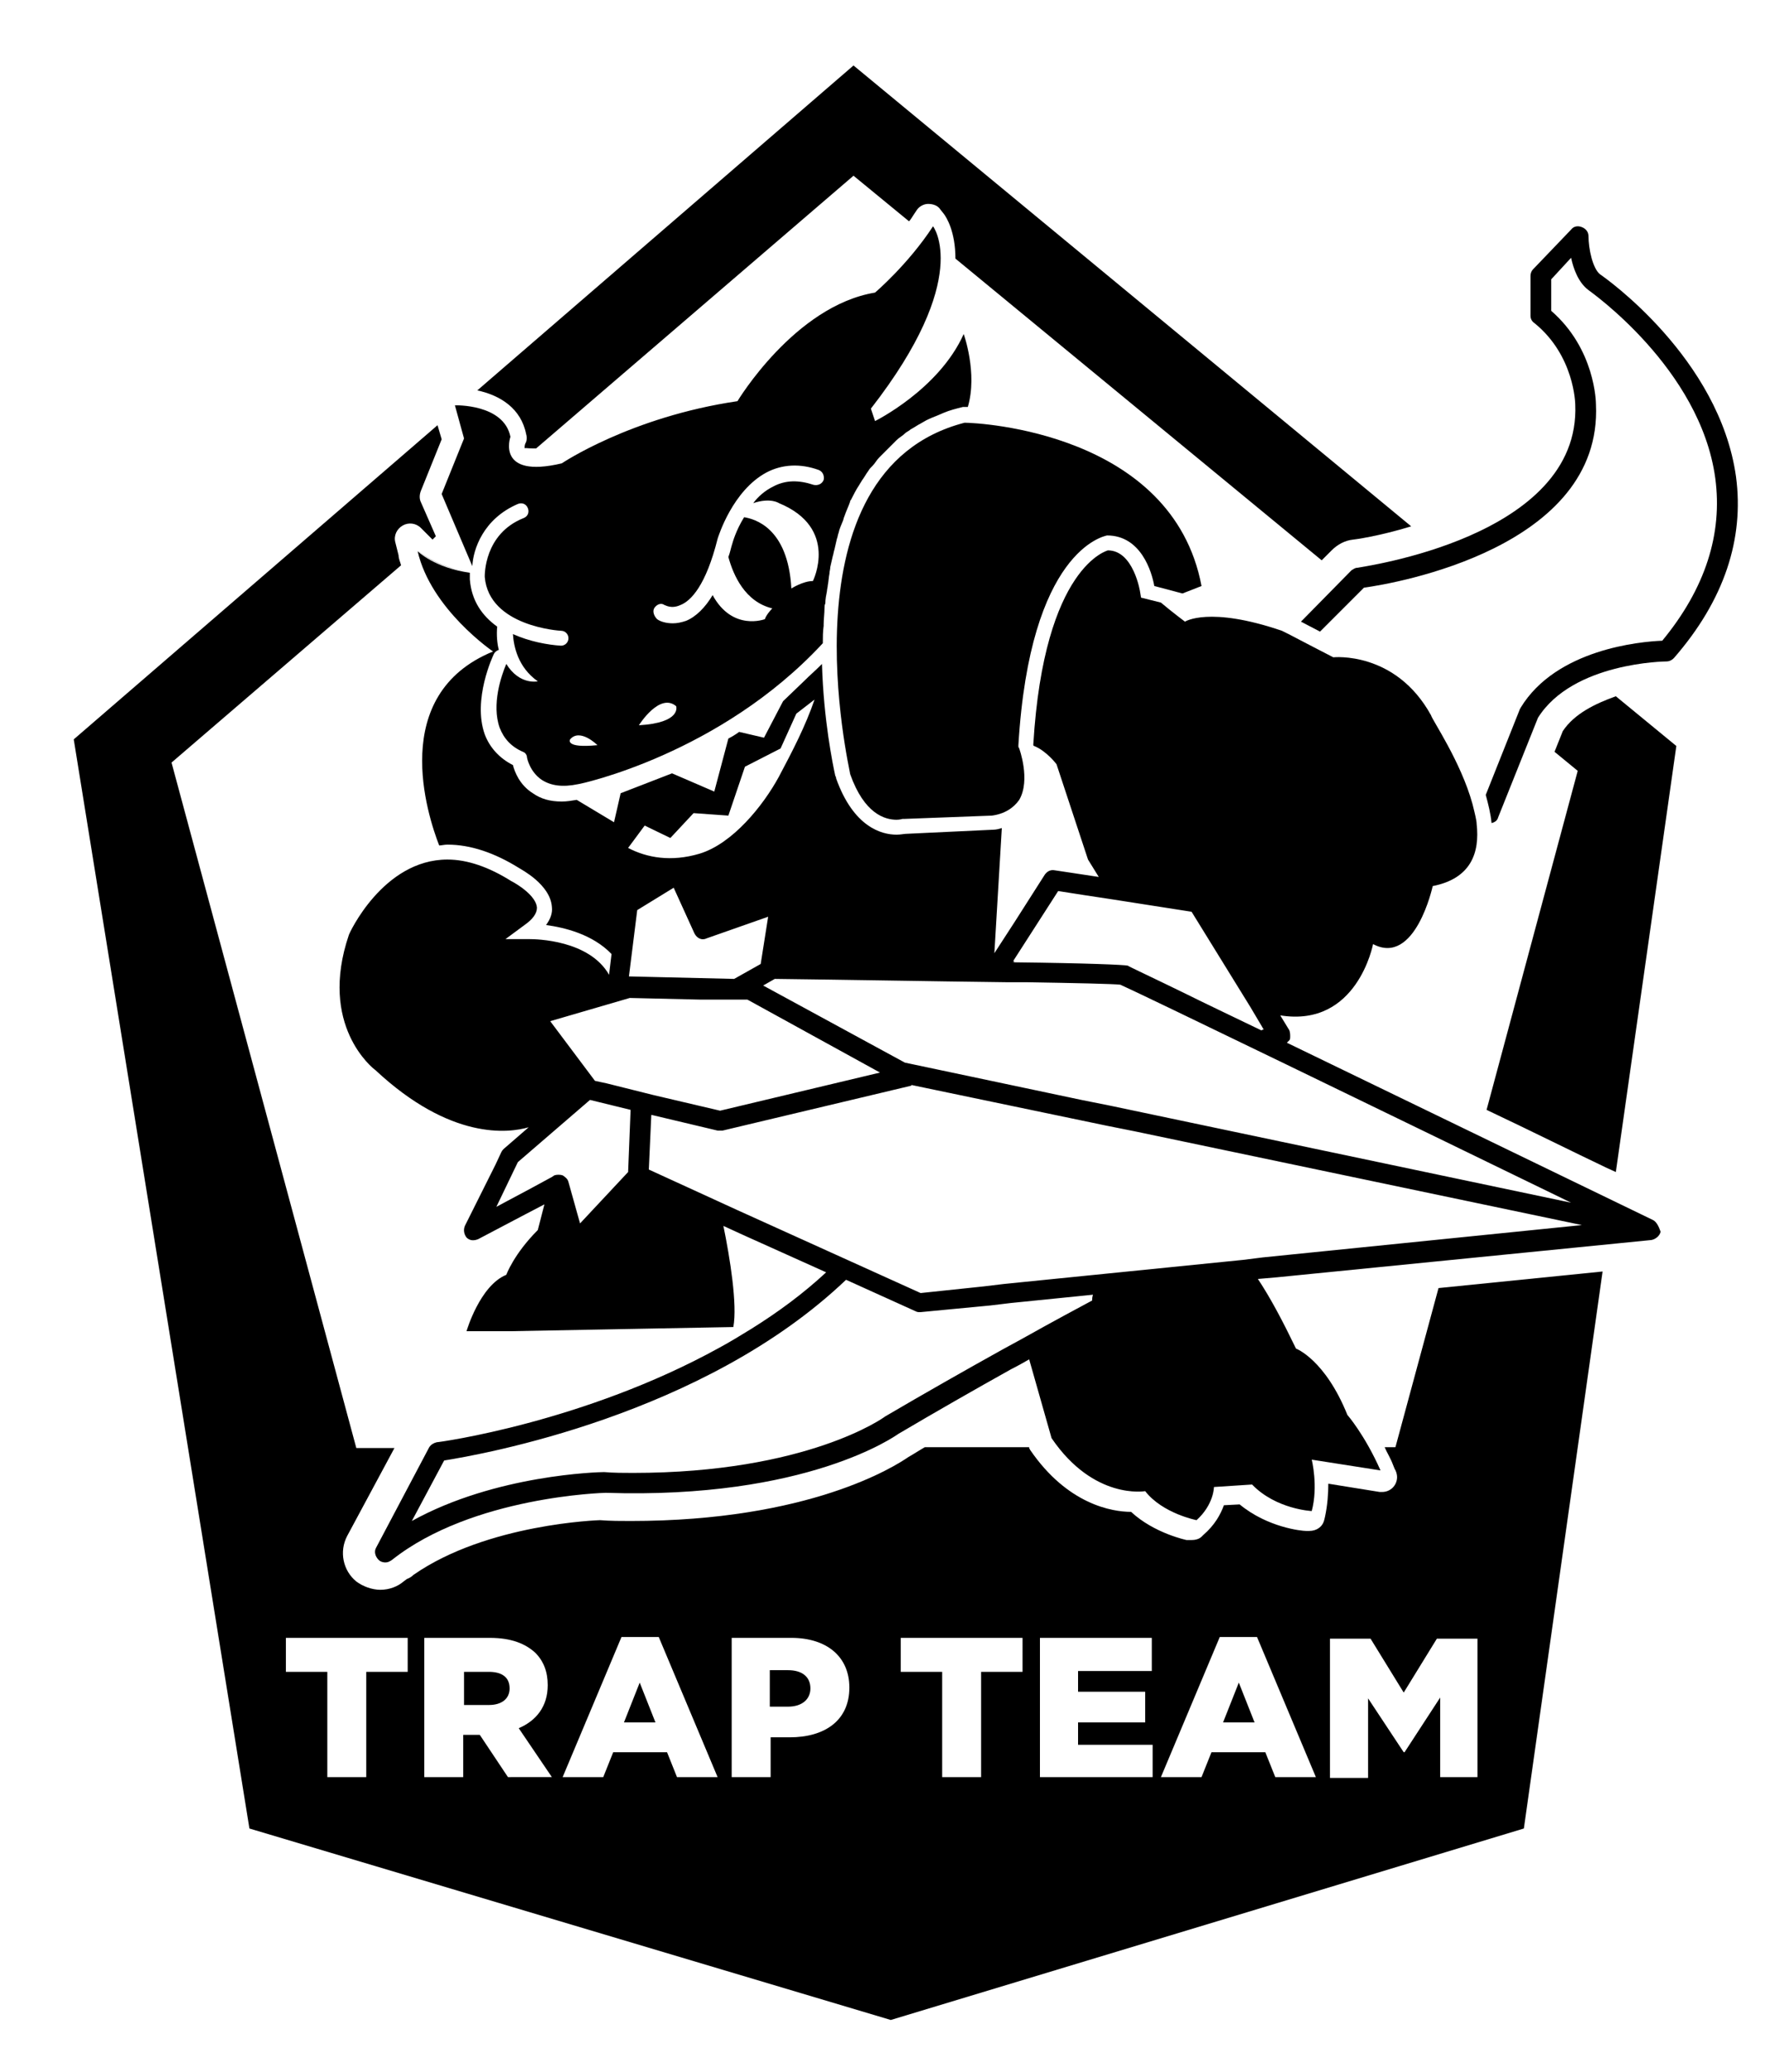 <svg xmlns="http://www.w3.org/2000/svg" xmlns:xlink="http://www.w3.org/1999/xlink" version="1.1" id="trap-team-icon" class="series-icon" x="0" y="0" viewBox="0 0 213 250" enable-background="new 0 0 213 250" xml:space="preserve"><path d="M59 201.7h-3v4H59c1.6 0 2.5-0.8 2.5-2v0C61.5 202.3 60.5 201.7 59 201.7z"></path><path d="M95.1 201.5h-2.2v4.4h2.2c1.7 0 2.7-0.9 2.7-2.2v0C97.8 202.3 96.8 201.5 95.1 201.5z"></path><polygon points="75.3 207.8 79.1 207.8 77.2 203 "></polygon><polygon points="147.6 207.8 151.4 207.8 149.5 203 "></polygon><path d="M173.6 155.4l-5.2 19.2h-1.3c0.3 0.7 0.7 1.3 1 2.1l0.2 0.5c0.2 0.3 0.3 0.7 0.3 1 0 1-0.8 1.8-1.8 1.8 0 0 0 0 0 0 -0.1 0-0.2 0-0.3 0l-6.2-1c0 1.2-0.1 2.6-0.4 4l-0.1 0.4c-0.2 0.8-0.9 1.3-1.8 1.3l-0.4 0c-0.5 0-4.6-0.4-8-3.2l-1.9 0.1c-0.4 1.1-1.1 2.4-2.5 3.6l-0.2 0.2c-0.3 0.3-0.8 0.4-1.2 0.4 -0.1 0-0.2 0-0.4 0l-0.2 0c0 0-3.9-0.8-6.7-3.4 -2.3 0-7.7-0.9-12.2-7.5 0-0.1-0.1-0.1-0.1-0.2 0 0 0-0.1 0-0.1h-12.6c-0.7 0.4-1.3 0.8-2 1.2 -1.6 1.1-11.9 7.7-33.5 7.7 0 0 0 0 0 0 -1.2 0-2.4 0-3.7-0.1 0 0-13.6 0.4-22.5 6.6 -0.2 0.2-0.5 0.4-0.8 0.5l-0.4 0.3c-0.7 0.6-1.7 1-2.8 1 -1 0-2.1-0.4-2.9-1 -1.6-1.3-2.1-3.6-1.1-5.5l5.7-10.6h-4.6L20.7 92l27.7-23.8c-0.1-0.4-0.3-0.8-0.3-1.2l-0.4-1.6c-0.2-0.8 0.2-1.6 0.9-2 0.7-0.4 1.6-0.3 2.2 0.3l1.2 1.2c0 0 0.1 0.1 0.2 0.2l0.4-0.4 -1.8-4.1c-0.2-0.4-0.2-0.9 0-1.4l2.5-6.2 -0.5-1.7L8.9 89.2l21.2 131.4 77.4 23.1 76.4-23.1 9.5-67.2L173.6 155.4zM49.2 201.7h-5v12.7h-4.7v-12.7h-5v-4.1h14.7V201.7zM61.3 214.4l-3.4-5.1h0 -2v5.1h-4.7v-16.8h7.9c2.6 0 4.3 0.7 5.5 1.8 1 1 1.5 2.3 1.5 3.9v0c0 2.6-1.4 4.3-3.5 5.2l4 5.9H61.3zM81.7 214.4l-1.2-3h-6.5l-1.2 3h-4.9l7.1-16.9h4.5l7.1 16.9H81.7zM102.5 203.6c0 4-3 6-7.2 6h-2.3v4.8h-4.7v-16.8h7.2C99.7 197.6 102.5 199.8 102.5 203.6L102.5 203.6zM123.4 201.7h-5v12.7h-4.7v-12.7h-5v-4.1h14.7V201.7zM139.1 214.4h-13.6v-16.8H139v4h-8.9v2.5h8.1v3.7h-8.1v2.7h9V214.4zM153.9 214.4l-1.2-3h-6.5l-1.2 3h-4.9l7.1-16.9h4.5l7.1 16.9H153.9zM178.4 214.4h-4.6v-9.6l-4.3 6.6h-0.1l-4.3-6.5v9.6h-4.6v-16.8h4.9l4 6.5 4-6.5h4.9V214.4z"></path><path d="M188.6 88.2l-1 2.5 2.8 2.3 -11 40.9c5.5 2.6 10.5 5.1 14.5 7l1.1 0.5 7.3-51.4 -7.3-6C192.5 84.9 190 86.1 188.6 88.2z"></path><path d="M63.5 52.4c0.1 0.3 0.1 0.8-0.1 1.1 -0.1 0.2-0.1 0.5-0.1 0.6 0-0.1 0.3 0 1 0 0.1 0 0.3 0 0.4 0l38.3-32.9 6.7 5.5c0.2-0.2 0.3-0.4 0.5-0.7l0.4-0.6c0.3-0.5 0.9-0.8 1.4-0.8 0.6 0 1.2 0.2 1.5 0.7l0.4 0.5c0.3 0.4 1.4 2.1 1.4 5.4l44.2 36.4 1.2-1.2c0.7-0.7 1.6-1.2 2.6-1.3 0.1 0 3.1-0.4 7-1.6L103 7.9 57.6 47.1C60.4 47.7 62.9 49.3 63.5 52.4z"></path><path d="M109 52.3c-0.3 0.3-0.7 0.5-1 0.8C108.3 52.8 108.6 52.6 109 52.3z"></path><path d="M99.9 69.2c-0.1 0.5-0.1 0.9-0.2 1.4C99.7 70.1 99.8 69.7 99.9 69.2z"></path><path d="M110.9 51.1c-0.4 0.2-0.8 0.5-1.2 0.7C110.1 51.6 110.5 51.3 110.9 51.1z"></path><path d="M99.2 80.2c0.2 6.6 1.3 12 1.6 13.4C100.5 92.2 99.4 86.8 99.2 80.2z"></path><path d="M106.4 54.6c0.3-0.3 0.6-0.6 0.9-0.9C107 54 106.7 54.3 106.4 54.6z"></path><path d="M105.9 55.2c-0.3 0.3-0.6 0.7-0.8 1C105.3 55.9 105.6 55.5 105.9 55.2z"></path><path d="M104.6 56.8c-0.3 0.4-0.5 0.8-0.8 1.2C104.1 57.6 104.3 57.2 104.6 56.8z"></path><path d="M100.8 65c-0.1 0.4-0.2 0.9-0.3 1.3C100.6 65.9 100.7 65.5 100.8 65z"></path><path d="M99.6 71.3c-0.1 0.5-0.1 1-0.2 1.5C99.5 72.3 99.5 71.8 99.6 71.3z"></path><path d="M102.5 60.5c-0.3 0.6-0.5 1.2-0.7 1.8C101.9 61.7 102.2 61.1 102.5 60.5z"></path><path d="M101.5 62.9c-0.2 0.5-0.3 0.9-0.5 1.4C101.2 63.8 101.3 63.4 101.5 62.9z"></path><path d="M103.5 58.5c-0.3 0.6-0.7 1.2-1 1.8C102.8 59.7 103.1 59.1 103.5 58.5z"></path><path d="M100.3 67.1c-0.1 0.4-0.2 0.9-0.3 1.3C100.1 68 100.2 67.6 100.3 67.1z"></path><polygon points="56.8 68.3 56.8 68.3 53.1 59.7 "></polygon><path d="M113 50.1c-0.5 0.2-1 0.4-1.4 0.6C112.1 50.5 112.5 50.3 113 50.1z"></path><path d="M99.4 73.4c-0.1 0.6-0.1 1.3-0.1 1.9C99.3 74.7 99.3 74 99.4 73.4z"></path><path d="M116 49c-0.8 0.2-1.6 0.5-2.3 0.7C114.4 49.5 115.2 49.2 116 49z"></path><path d="M100.8 93.6c0 0.2 0.1 0.3 0.1 0.3C100.9 93.9 100.9 93.8 100.8 93.6z"></path><path d="M50.4 66.4c0 0 2 2 6.3 2.6C52.5 68.4 50.4 66.4 50.4 66.4z"></path><path d="M99.2 77.6C99.2 77.6 99.2 77.6 99.2 77.6c0-0.7 0-1.4 0.1-2.1C99.2 76.2 99.2 76.9 99.2 77.6z"></path><path d="M209.5 57.5c-2-14.3-15.8-24-16.4-24.4 -0.9-0.7-1.4-3.1-1.4-4.6 0-0.5-0.3-0.9-0.8-1.1 -0.5-0.2-1-0.1-1.3 0.3l-4.6 4.8c-0.2 0.2-0.3 0.5-0.3 0.8v4.8c0 0.4 0.2 0.7 0.5 0.9 4.8 3.9 4.9 9.7 4.9 9.8 0.7 16.1-26 19.6-26.3 19.7 -0.3 0-0.5 0.2-0.7 0.3L157 75l2.3 1.2 5.3-5.3c3.7-0.5 28.8-4.8 28-22.1 0-0.3-0.1-6.7-5.4-11.3v-3.8l2.4-2.6c0.3 1.4 0.9 3 2.1 3.9 0.1 0.1 13.5 9.4 15.3 22.7 0.9 6.7-1.2 13.3-6.4 19.6 -2.6 0.1-12.8 1-17.1 8.1 0 0.1-0.1 0.1-0.1 0.2l-4.1 10.3c0.3 1.1 0.6 2.3 0.7 3.4 0.4-0.1 0.7-0.3 0.8-0.7l4.8-12c4.2-6.7 15.4-6.8 15.5-6.8 0.4 0 0.7-0.2 0.9-0.4C208.1 72.4 210.5 65 209.5 57.5z"></path><path d="M62.5 60.8c0.5-0.2 1 0 1.2 0.5 0.2 0.5 0 1-0.5 1.2 -4.8 1.9-4.7 6.9-4.7 7.1 0.5 6 9.1 6.5 9.2 6.5 0.5 0 0.9 0.4 0.9 0.9 0 0.5-0.4 0.9-0.9 0.9 0 0 0 0 0 0 -1.6-0.1-3.8-0.5-5.8-1.4 0.1 1.5 0.6 4 3 5.7 0 0-2.2 0.5-3.8-2.1 -0.6 1.4-1.8 4.9-0.8 7.7 0.5 1.3 1.4 2.3 2.8 2.9 0.3 0.1 0.5 0.4 0.5 0.7 0 0 0.3 1.7 1.8 2.7 1.1 0.7 2.5 0.9 4.4 0.5 0.2 0 17.1-3.6 29.5-17 0-0.7 0-1.4 0.1-2.1 0-0.1 0-0.1 0-0.2 0-0.6 0.1-1.3 0.1-1.9 0-0.2 0-0.4 0.1-0.6 0-0.5 0.1-1 0.2-1.5 0-0.2 0.1-0.5 0.1-0.7 0.1-0.5 0.1-0.9 0.2-1.4 0-0.3 0.1-0.5 0.1-0.8 0.1-0.4 0.2-0.9 0.3-1.3 0.1-0.3 0.1-0.5 0.2-0.8 0.1-0.4 0.2-0.9 0.3-1.3 0.1-0.2 0.1-0.5 0.2-0.7 0.1-0.5 0.3-0.9 0.5-1.4 0.1-0.2 0.1-0.4 0.2-0.6 0.2-0.6 0.5-1.2 0.7-1.8 0-0.1 0-0.1 0.1-0.2 0.3-0.6 0.6-1.2 1-1.8 0.1-0.2 0.2-0.3 0.3-0.5 0.3-0.4 0.5-0.8 0.8-1.2 0.1-0.2 0.3-0.4 0.5-0.6 0.3-0.3 0.5-0.7 0.8-1 0.2-0.2 0.4-0.4 0.6-0.6 0.3-0.3 0.6-0.6 0.9-0.9 0.2-0.2 0.4-0.4 0.6-0.6 0.3-0.3 0.7-0.5 1-0.8 0.2-0.2 0.5-0.3 0.7-0.5 0.4-0.2 0.8-0.5 1.2-0.7 0.2-0.1 0.5-0.3 0.7-0.4 0.4-0.2 0.9-0.4 1.4-0.6 0.2-0.1 0.5-0.2 0.7-0.3 0.7-0.3 1.5-0.5 2.3-0.7l0.2 0c0 0 0.2 0 0.4 0 1.2-4.1-0.5-8.8-0.5-8.8 -3 6.7-10.7 10.5-10.7 10.5l-0.5-1.5c12.3-15.8 7.5-22 7.5-22 -3 4.6-7 8-7 8 -9.7 1.6-16.6 13.1-16.6 13.1 -12.9 1.9-21.2 7.5-21.2 7.5 -8 1.9-6.2-3.2-6.2-3.2 -0.8-4-6.7-3.8-6.7-3.8l1.1 4 -2.7 6.7 3.7 8.7C57.1 66.3 58.3 62.6 62.5 60.8zM79 73.3c0.3-0.4 0.8-0.6 1.2-0.3 0.1 0 0.8 0.5 1.9 0 1.3-0.5 3.1-2.4 4.5-8 0.1-0.3 1.8-5.8 5.9-8 1.9-1 4.1-1.1 6.3-0.3 0.5 0.2 0.7 0.7 0.6 1.2 -0.2 0.5-0.7 0.7-1.2 0.6 -1.8-0.6-3.4-0.6-4.9 0.2 -1 0.5-1.8 1.2-2.4 2 2.1-0.7 3.1 0 3.1 0 7.3 3 4.1 9.4 4.1 9.4 -1.2 0-2.6 0.9-2.6 0.9 -0.4-7.4-4.5-8.4-5.7-8.6 -1 1.6-1.4 3.1-1.4 3.1 -0.2 0.6-0.3 1.2-0.5 1.7 0.6 2.2 2 5.4 5.3 6.2 0 0-0.7 0.7-0.9 1.3 0 0-3.9 1.5-6.3-2.9 -0.9 1.5-2 2.6-3.2 3.1 -0.6 0.2-1.1 0.3-1.6 0.3 -0.8 0-1.5-0.2-1.9-0.5C78.9 74.3 78.7 73.7 79 73.3zM81.6 85.2c0 0 0.7 2-4.5 2.3C77.1 87.5 79.6 83.5 81.6 85.2zM68.8 89.2c1.2-1.4 3.3 0.7 3.3 0.7C68.1 90.3 68.8 89.2 68.8 89.2z"></path><path d="M102.6 93.4c1.7 4.8 4.2 5.5 5.6 5.5 0.4 0 0.7-0.1 0.7-0.1l0.2 0 10.6-0.4c1.5-0.2 2.6-0.9 3.3-1.9 1.4-2.4 0-6.2 0-6.2l-0.1-0.2 0-0.2c1.4-23.5 10.3-25.2 10.7-25.3 0 0 0 0 0 0 4.1 0 5.4 4.4 5.7 6.1l3.4 0.9 2.3-0.9c-3.5-18.5-26.8-19.7-28.6-19.7C94 56.8 102.6 93 102.6 93.4z"></path><path d="M111.6 50.7c-0.3 0.1-0.5 0.3-0.7 0.4C111.1 51 111.3 50.8 111.6 50.7z"></path><path d="M99.3 75.3c0 0.1 0 0.1 0 0.2C99.2 75.4 99.3 75.4 99.3 75.3z"></path><path d="M113.7 49.8c-0.2 0.1-0.5 0.2-0.7 0.3C113.2 50 113.5 49.8 113.7 49.8z"></path><path d="M101 64.3c-0.1 0.2-0.1 0.5-0.2 0.7C100.9 64.8 101 64.5 101 64.3z"></path><path d="M99.4 72.8c0 0.2 0 0.4-0.1 0.6C99.4 73.2 99.4 73 99.4 72.8z"></path><path d="M100.5 66.3c-0.1 0.3-0.1 0.5-0.2 0.8C100.3 66.9 100.4 66.6 100.5 66.3z"></path><path d="M102.5 60.4c0 0.1 0 0.1-0.1 0.2C102.5 60.5 102.5 60.4 102.5 60.4z"></path><path d="M101.7 62.3c-0.1 0.2-0.1 0.4-0.2 0.6C101.6 62.7 101.6 62.5 101.7 62.3z"></path><path d="M100 68.4c0 0.3-0.1 0.5-0.1 0.8C99.9 69 100 68.7 100 68.4z"></path><path d="M109.7 51.8c-0.2 0.2-0.5 0.3-0.7 0.5C109.2 52.2 109.5 52 109.7 51.8z"></path><path d="M99.7 70.6c0 0.2-0.1 0.5-0.1 0.7C99.6 71.1 99.6 70.8 99.7 70.6z"></path><path d="M108 53.1c-0.2 0.2-0.4 0.4-0.6 0.6C107.6 53.5 107.8 53.3 108 53.1z"></path><path d="M103.8 58c-0.1 0.2-0.2 0.3-0.3 0.5C103.6 58.4 103.7 58.2 103.8 58z"></path><path d="M105.1 56.2c-0.2 0.2-0.3 0.4-0.5 0.6C104.8 56.6 104.9 56.4 105.1 56.2z"></path><path d="M105.9 55.2c0.2-0.2 0.4-0.4 0.6-0.6C106.3 54.8 106.1 55 105.9 55.2z"></path><path d="M100.8 93.6C100.8 93.6 100.8 93.6 100.8 93.6 100.8 93.6 100.8 93.6 100.8 93.6z"></path><path d="M122.1 116.1c0.1 0 0.2 0 0.3 0l-0.1-0.2L122.1 116.1z"></path><path d="M199.5 147.2c-8.7-4.2-28.9-14-44.2-21.4 0.1-0.1 0.2-0.2 0.3-0.3 0.1-0.1 0.1-0.3 0.1-0.4 0-0.3 0-0.5-0.1-0.8l-1.1-1.8c9.3 1.5 11.2-8.6 11.2-8.6 5.1 2.7 7.2-7 7.2-7 4.6-0.9 5.7-4 5.3-7.5 0-0.4-0.2-1.2-0.5-2.4 -1.4-5.1-4.9-10.2-5-10.7 -4.3-7.8-11.8-7-11.8-7l-2.9-1.5 -2.3-1.2 -1-0.5C145.9 73.1 143 75 143 75s-1.6-1.2-2.9-2.3l-2.4-0.6 -0.1-0.6c0-0.1-0.8-5.1-3.9-5.1 0.1 0-7.7 1.7-9 23.4 0 0.1 0 0.2 0.1 0.2 1.5 0.6 2.7 2.2 2.7 2.2l3.8 11.5 1.3 2.1 -3.3-0.5 -2-0.3c-0.5-0.1-0.9 0.1-1.2 0.5l-3.7 5.8L120 115l0.9-15.1c-0.3 0.1-0.7 0.2-1 0.2l-10.6 0.5c-0.2 0-0.6 0.1-1.1 0.1 -1.8 0-5.2-0.9-7.3-6.8 0 0 0-0.1-0.1-0.3 0 0 0 0 0 0 -0.3-1.4-1.4-6.7-1.6-13.4 0 0 0 0 0-0.1l-0.1 0.1c-0.7 0.7-1.4 1.3-2.1 2l-2.5 2.4L92.2 89l-3-0.7c-0.4 0.3-0.9 0.6-1.3 0.8l-1.7 6.4 -5.1-2.2 -6.2 2.4 -0.8 3.5 -4.5-2.7c-0.6 0.1-1.2 0.2-1.8 0.2 -1.4 0-2.5-0.3-3.5-1 -1.6-1-2.2-2.6-2.4-3.4 -1.6-0.8-2.8-2.1-3.4-3.7 -1.5-4.2 1-9.5 1.1-9.7 0.1-0.2 0.3-0.4 0.6-0.5 -0.2-0.7-0.3-1.8-0.2-2.8 -1.8-1.3-3.1-3.1-3.3-5.7 0 0 0-0.3 0-0.8 0 0 0 0 0 0 -4.3-0.6-6.3-2.6-6.3-2.6 1.6 7 9.1 12.1 9.1 12.1 -12.7 5.2-7.9 19.8-6.5 23.4 0.3 0 0.6-0.1 1-0.1 2.8 0 5.7 1 8.6 2.8 0.3 0.2 3.8 2 4 4.7 0.1 0.8-0.2 1.5-0.7 2.2 2.2 0.3 5.6 1.1 7.9 3.5l-0.3 2.5c-2.4-4.2-8.8-4.3-9.6-4.3H61l2.3-1.7c1-0.7 1.5-1.4 1.5-2.1 -0.1-1.4-2.3-2.8-3.1-3.2 -2.7-1.7-5.3-2.6-7.7-2.6 -7.8 0-11.9 9-11.9 9.1 -3.7 10.9 2.9 16.1 3.2 16.3 9.1 8.5 16.1 7.6 18.5 6.9l-3 2.6c-0.1 0.1-0.2 0.2-0.3 0.4l-0.7 1.5 -3.7 7.4c-0.2 0.5-0.1 1 0.2 1.4 0.4 0.4 0.9 0.4 1.4 0.2l5.7-3 2.3-1.2 -0.8 3.1c-2.9 2.9-3.8 5.4-3.8 5.4 -3.2 1.3-4.8 6.8-4.8 6.8h5.4l26.8-0.5c0.5-2.7-0.4-8.3-1.2-12.2l2.4 1.1 10 4.5c-2.8 2.6-5.8 4.8-9 6.8 -1.3 0.8-2.6 1.6-3.9 2.3 -16.3 9-33.8 11.4-34.1 11.4 -0.4 0.1-0.7 0.3-0.9 0.6l-6.4 12.1c-0.3 0.5-0.1 1.1 0.3 1.5 0.2 0.2 0.5 0.3 0.8 0.3 0.3 0 0.5-0.1 0.8-0.3 9.7-7.7 25.7-8.1 25.8-8.1 24.3 0.8 35-6.9 35.3-7.1 4.4-2.6 9.3-5.4 13.6-7.8 0.8-0.4 1.5-0.8 2.2-1.2l2.7 9.5c5.1 7.5 11.3 6.4 11.3 6.4 2.1 2.7 6.2 3.5 6.2 3.5 2.1-1.9 2.1-4 2.1-4l4.6-0.3c2.9 3 7.2 3.2 7.2 3.2 0.8-3 0-6.2 0-6.2l8.3 1.3c-1.9-4.3-4-6.7-4-6.7 -2.7-6.7-6.2-8-6.2-8 -1.5-3.1-3-6-4.6-8.4l2.3-0.2 45.2-4.5c0.5-0.1 1-0.5 1.1-1C200.2 148 199.9 147.4 199.5 147.2zM122.3 115.9l5.4-8.4 3.2 0.5 3.3 0.5 9.6 1.5 7.1 11.5 1.6 2.7c-0.1 0-0.2 0.1-0.3 0.1 -3.5-1.7-6.7-3.2-9.3-4.5 -4.1-2-6.7-3.2-6.8-3.3 -0.4-0.1-4.9-0.3-13.6-0.4 -0.1 0-0.2 0-0.3 0L122.3 115.9zM121.4 118.5c0.8 0 1.7 0 2.4 0 6.1 0.1 10.6 0.2 11.4 0.3 2.3 1 32.8 15.8 54.4 26.3l-55.6-11.7 -3.5-0.7 -21.3-4.5 -17.1-9.3 1.4-0.8C102.1 118.2 112.9 118.4 121.4 118.5zM91.8 116.3l-3.2 1.8 -12.7-0.3 1-8 4.4-2.7 2.5 5.5c0.3 0.6 0.9 0.9 1.5 0.6l7.4-2.6L91.8 116.3zM77.8 99.6l3.1 1.5 2.8-3 4.2 0.3 2-5.9 4.3-2.2 1.9-4.2 2.2-1.7c-1.1 3.2-2.6 6.1-4.3 9.3 -1.9 3.5-5.6 8.1-9.6 9.3 -3.4 1-6.3 0.5-8.6-0.7L77.8 99.6zM89.3 120.6l0.9 0 16 8.8 -19.3 4.6 -8.1-1.9 -2.4-0.6 -3.2-0.8 -1.4-0.3 -5.4-7.2 9.6-2.8 8.6 0.2L89.3 120.6zM68.6 142.6c-0.1-0.4-0.4-0.6-0.7-0.8 -0.3-0.1-0.7-0.1-1 0l-0.3 0.2 -2.4 1.3 -4.3 2.3 2.5-5.2 0.1-0.2 5.8-5 2.9-2.5 4.9 1.2 -0.3 7.5 -5.8 6.2L68.6 142.6zM131.8 156.9c-1.3 0.7-4.5 2.4-8.6 4.7 -0.7 0.4-1.5 0.8-2.2 1.2 -4.5 2.5-9.6 5.4-14.2 8.1 -0.1 0.1-9.4 6.8-30.4 6.8 -1.1 0-2.3 0-3.5-0.1 -0.6 0-13.1 0.3-23.2 5.9l3.9-7.3c4.4-0.7 31.3-5.4 48.5-21.8l8.4 3.8c0.2 0.1 0.3 0.1 0.5 0.1 0 0 0.1 0 0.1 0l8.4-0.8 2.5-0.3 9.9-1C131.8 156.5 131.8 156.7 131.8 156.9zM152.4 151.7L150 152l-28.8 2.9 -2.5 0.3 -7.6 0.8 -22.1-10 -2.4-1.1 -8.3-3.8 0.3-6.6 8 1.9c0.1 0 0.2 0 0.3 0 0.1 0 0.2 0 0.3 0l22.7-5.4c0.1 0 0.1-0.1 0.1-0.1l23.5 4.9 3.5 0.7 53.9 11.3L152.4 151.7z"></path></svg>